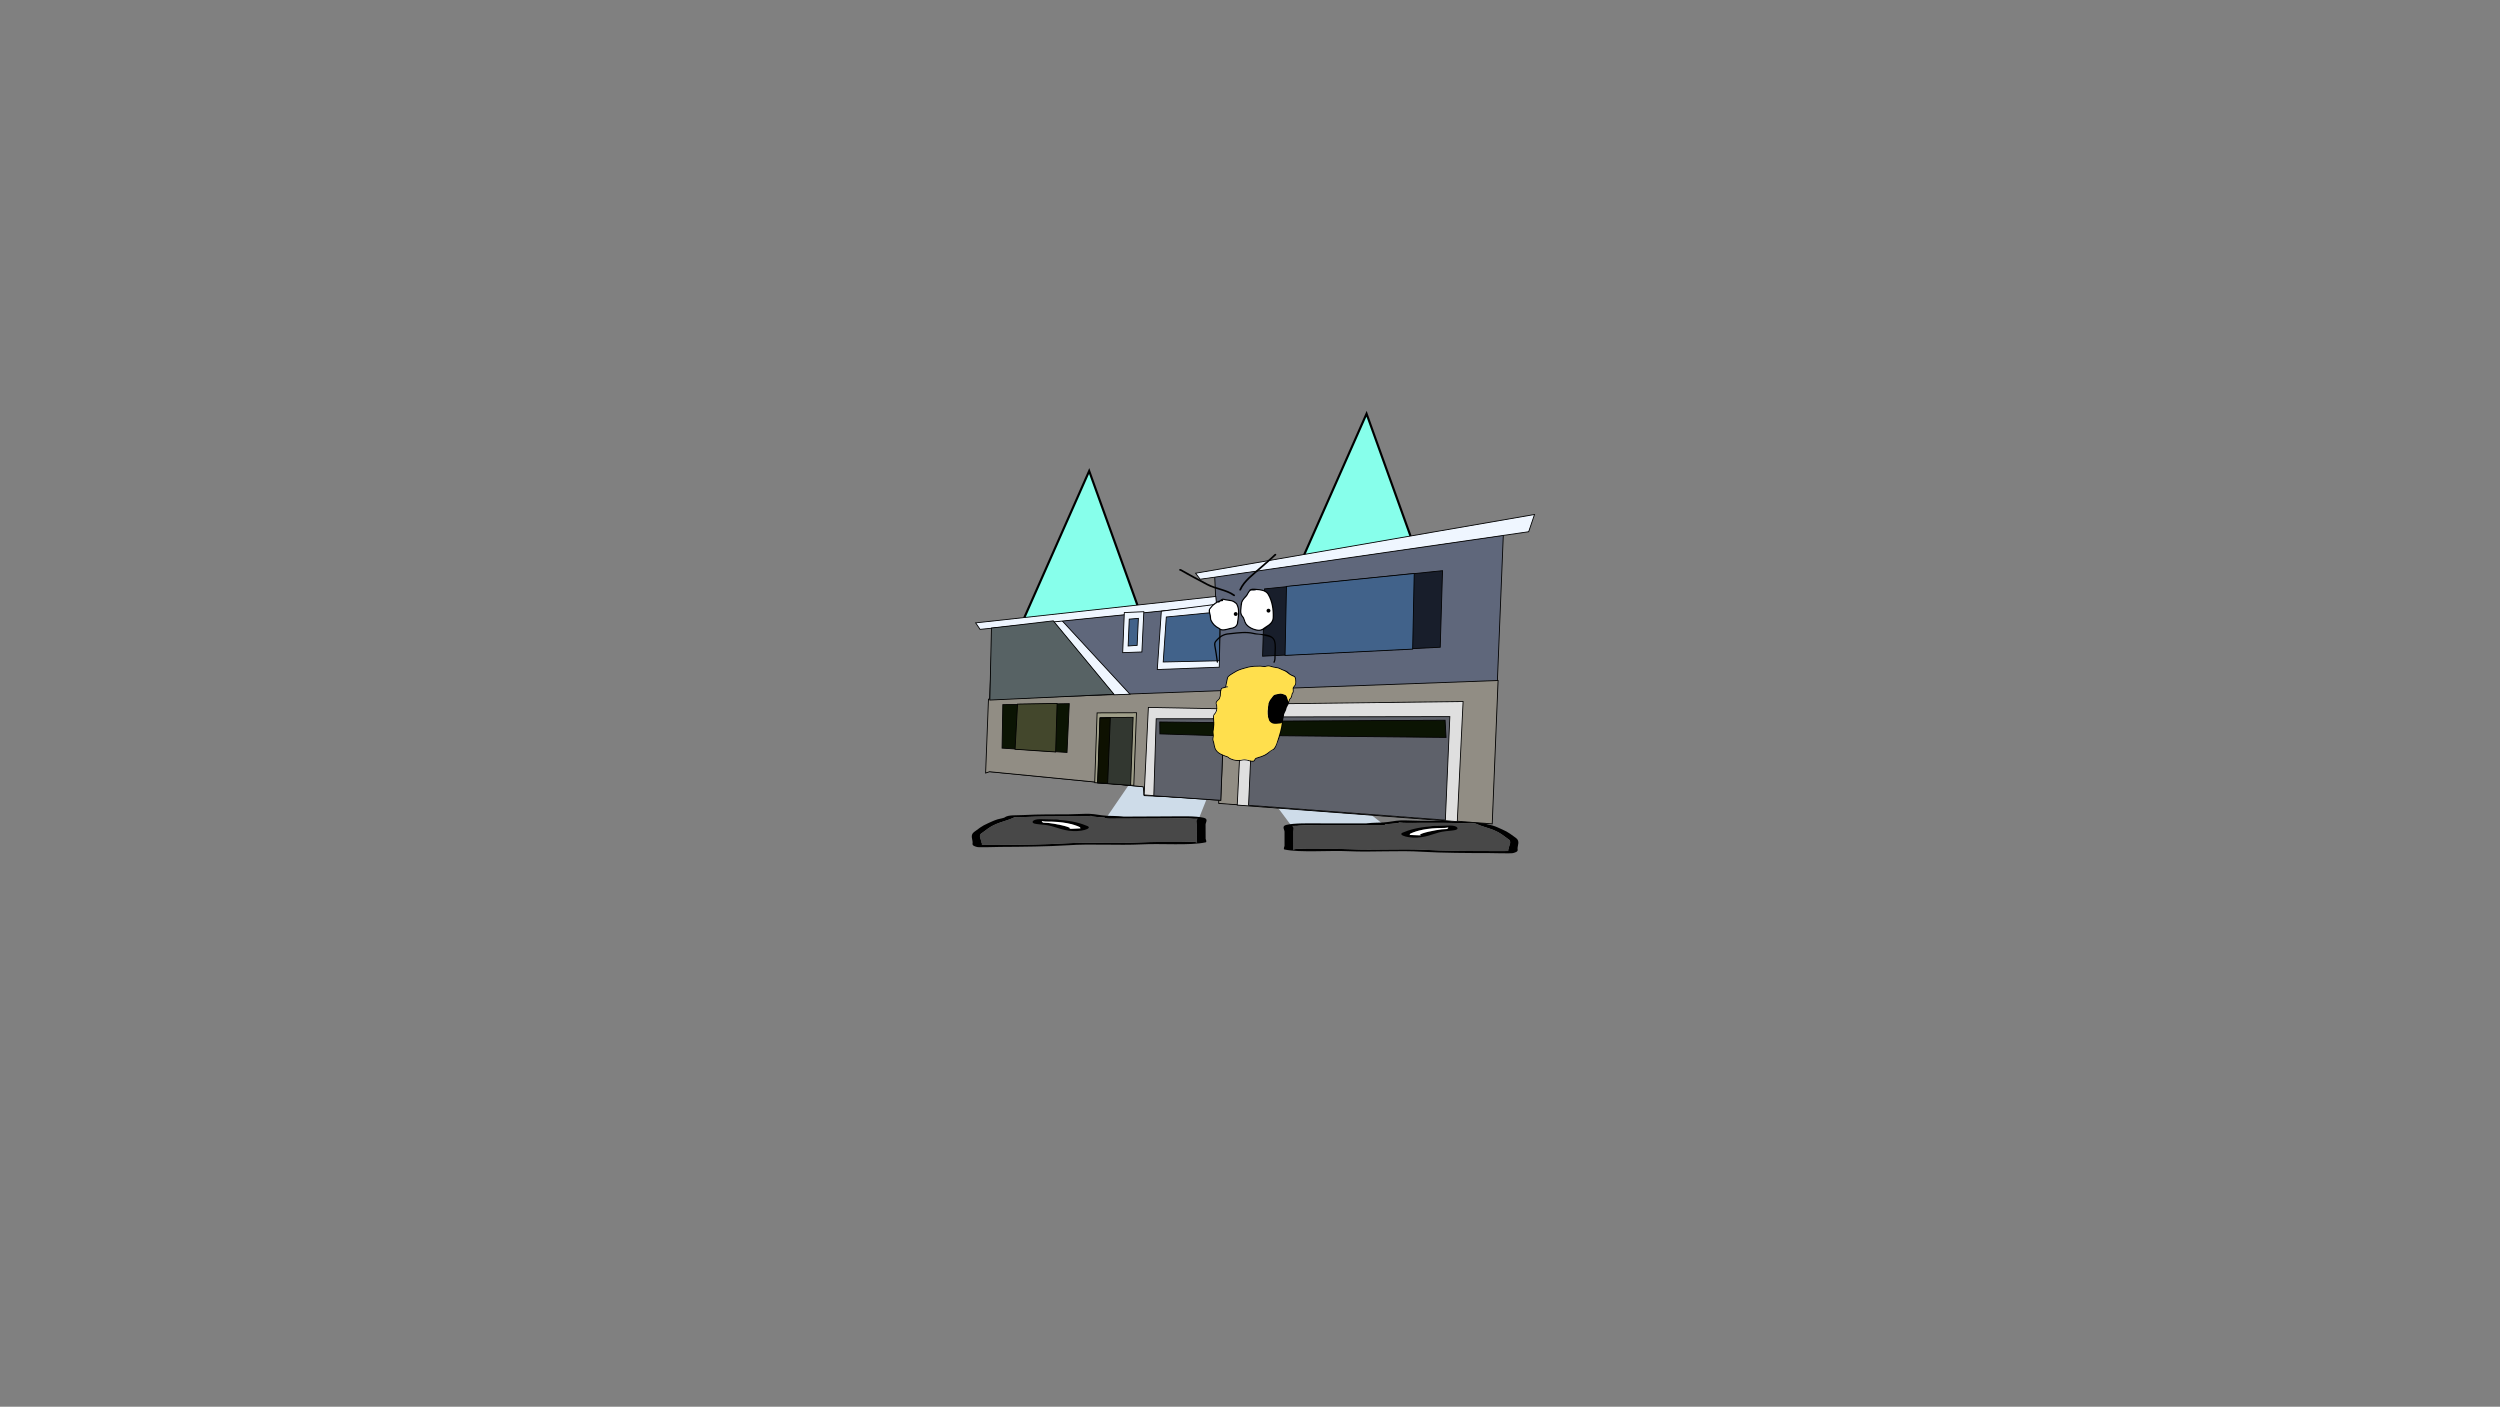 <svg version="1.1" xmlns="http://www.w3.org/2000/svg" xmlns:xlink="http://www.w3.org/1999/xlink" width="2878.25" height="1619.58" viewBox="0,0,2878.25,1619.58"><rect x="0" y="0" width="2878.25" height="1619.58" fill="#808080" stroke="none"/><g transform="translate(1117.373,629.809)"><g data-paper-data="{&quot;isPaintingLayer&quot;:true}" fill-rule="nonzero" stroke-linejoin="miter" stroke-miterlimit="10" stroke-dasharray="" stroke-dashoffset="0" style="mix-blend-mode: normal"><path d="M377.829,23.124l78.108,-176.563l60.574,168.438z" fill="#87ffeb" stroke="#000000" stroke-width="2.5" stroke-linecap="round"/><path d="M58.488,89.011l78.108,-176.563l60.574,168.438z" fill="#87ffeb" stroke="#000000" stroke-width="2.5" stroke-linecap="round"/><path d="M-1117.373,989.77v-1619.58h2878.25v1619.58z" fill="none" stroke="#000000" stroke-width="0" stroke-linecap="butt"/><path d="M155.921,312.292l33.385,-48.723l93.631,-1.256l-19.586,49.034z" data-paper-data="{&quot;index&quot;:null}" fill="#cedce9" stroke="#000000" stroke-width="0" stroke-linecap="round"/><path d="M147.008,310.96c-3.236,-0.354 -10.934,-0.894 -7.565,-1.506c-1.843,0.2 -4.302,0.445 -5.611,0.514c-6.2,0.327 -14.238,0.068 -20.637,0.098c-17.555,0.084 -34.599,0.007 -51.589,0.836c-7.678,0.374 -9.794,-0.659 -12.145,0.812c-4.853,2.473 -13.994,4.702 -19.861,7.196c-7.952,3.38 -11.027,6.622 -15.895,9.996c-5.514,2.786 -0.987,8.064 -0.972,11.136c0.004,0.822 1.561,2.279 0.083,2.891c1.472,0.024 2.894,0.045 3.8,0.04c6.019,-0.029 12.038,-0.057 18.057,-0.086c23.943,-0.114 51.761,-0.366 74.993,-1.806c27.586,-1.549 57.5,0.341 85.309,-1.063c15.229,-0.711 31.834,-0.41 47.343,-0.48c7.868,-0.035 14.602,-0.751 18.06,0.504c0.909,0.33 -0.004,-0.787 -0.006,-1.18c-0.005,-0.983 -0.009,-1.966 -0.014,-2.95c-0.026,-5.506 -0.052,-11.012 -0.079,-16.518c-0.006,-1.302 -1.52,-5.952 1.564,-6.47c-0.579,-0.005 -1.234,-0.015 -1.595,-0.019c-3.192,-0.038 -4.975,0.011 -7.468,-0.384c-4.328,-0.685 -18.916,-0.08 -24.779,-0.052c-22.786,0.109 -45.573,0.217 -68.359,0.326c0,0 -5.159,0.025 -5.165,-1.155c-0,-0.048 0.008,-0.095 0.025,-0.14c-2.467,-0.108 -4.959,-0.262 -7.495,-0.539zM227.99,310.109c13.755,-0.066 31.332,-0.709 40.737,1.638c5.389,1.345 1.862,5.757 1.871,7.598c0.026,5.506 0.052,11.012 0.079,16.518c0.003,0.629 1.795,3.739 0.02,4.13c-17.93,3.942 -51.775,1.096 -73.686,2.329c-27.192,1.374 -58.525,-0.848 -84.83,1.036c-23.945,1.483 -52.8,1.77 -77.496,1.888c-3.542,0.017 -24.783,0.732 -27.086,0.129c-6.603,-1.728 -5.175,-3.203 -5.184,-5.285c-0.018,-3.767 -2.959,-8.242 1.498,-11.884c4.99,-3.459 8.485,-6.92 16.454,-10.308c3.215,-1.366 6.685,-3.19 10.842,-4.43c2.72,-0.811 7.925,-1.485 8.57,-2.526c4.401,-2.754 12.381,-1.896 21.817,-2.4c16.797,-0.898 34.184,-0.753 51.589,-0.836c6.419,-0.031 18.957,-0.766 23.486,-0.577c7.884,0.328 12.461,1.844 20.103,2.264c5.608,0.308 11.514,0.082 18.061,0.799c0.497,0.054 0.994,0.109 1.491,0.163c17.221,-0.082 34.442,-0.164 51.664,-0.246z" data-paper-data="{&quot;index&quot;:null}" fill="#000000" stroke="none" stroke-width="0" stroke-linecap="butt"/><path d="M154.574,311.443c-0.017,0.045 -0.024,0.091 -0.024,0.14c0.006,1.18 5.19,1.157 5.19,1.157c22.786,-0.108 45.694,-0.194 68.481,-0.303c5.864,-0.028 20.464,-0.627 24.792,0.058c2.493,0.395 4.28,0.348 7.472,0.386c0.36,0.004 1.016,0.014 1.595,0.019c-3.084,0.519 -1.554,5.18 -1.548,6.481c0.026,5.506 0.042,11.045 0.068,16.551c0.005,0.983 0.001,1.971 0.005,2.955c0.002,0.393 0.911,1.511 0.002,1.182c-3.458,-1.255 -10.198,-0.537 -18.066,-0.501c-15.509,0.069 -32.161,-0.217 -47.39,0.493c-27.808,1.405 -57.996,-0.473 -85.582,1.076c-23.233,1.439 -51.164,1.672 -75.107,1.786c-6.019,0.029 -12.049,0.054 -18.068,0.082c-0.906,0.004 -2.33,-0.018 -3.802,-0.041c1.478,-0.612 -0.089,-2.073 -0.093,-2.895c-0.015,-3.072 -4.567,-8.37 0.948,-11.156c4.869,-3.375 7.954,-6.638 15.906,-10.019c5.867,-2.494 15.047,-4.741 19.9,-7.214c2.351,-1.471 4.483,-0.442 12.161,-0.817c16.99,-0.829 34.144,-0.769 51.699,-0.853c6.399,-0.03 14.509,0.225 20.709,-0.102c1.309,-0.069 3.788,-0.314 5.631,-0.514c-3.37,0.612 4.359,1.152 7.595,1.507c2.536,0.278 5.058,0.433 7.525,0.541z" data-paper-data="{&quot;index&quot;:null}" fill="#484848" stroke="none" stroke-width="0" stroke-linecap="butt"/><path d="M82.269,316.113c0.002,0.399 1.783,0.874 0.898,1.194c2.268,0.043 4.549,0.148 6.576,0.37c7.816,0.856 23.723,4.035 25.232,6.18c0.123,0.174 -2.086,0.214 -1.711,0.368c1.247,0.511 11.387,-0.435 12.555,-0.294c0.264,0.032 0.394,0.083 0.446,0.146c-0.055,-0.195 -0.106,-0.384 -0.106,-0.503c-0.002,-0.418 0.068,-0.869 -0.751,-1.239c-6.963,-3.262 -18.328,-6.34 -37.979,-6.246c0,0 -2.319,0.011 -3.849,-0.337c-0.51,-0.064 -0.907,-0.14 -1.173,-0.23c-0.067,0.225 -0.138,0.455 -0.137,0.592zM126.164,324.753c0.353,0.24 0.247,-0.161 0.129,-0.579c-0.024,0.182 -0.37,0.416 -0.129,0.579zM134.631,321.235c6.429,2.904 -8.117,7.26 -21.357,5.349c-12.492,-1.803 -16.737,-5.527 -28.136,-6.775c-3.851,-0.422 -8.464,-0.64 -11.342,-1.359c-4.562,-1.139 -2.561,-5.111 6.152,-5.152c6.274,-0.03 9.366,0.421 15.207,0.393l2.58,-0.012c0,0 2.961,-0.014 4.399,0.492c15.288,1.068 25.108,3.92 32.497,7.064z" data-paper-data="{&quot;index&quot;:null}" fill="#000000" stroke="none" stroke-width="0" stroke-linecap="butt"/><path d="M82.214,315.482c0.266,0.09 0.663,0.166 1.173,0.23c1.53,0.348 3.86,0.335 3.86,0.335c19.651,-0.094 31.427,3.052 38.389,6.314c0.819,0.37 0.727,0.829 0.729,1.247c0.001,0.119 0.042,0.31 0.097,0.506c-0.052,-0.063 -0.181,-0.114 -0.445,-0.146c-1.168,-0.141 -11.396,0.821 -12.643,0.31c-0.375,-0.153 1.589,-0.296 1.466,-0.47c-1.509,-2.145 -17.492,-5.307 -25.308,-6.163c-2.027,-0.222 -4.322,-0.323 -6.589,-0.365c0.885,-0.32 -0.875,-0.802 -0.877,-1.201c-0.001,-0.137 0.082,-0.37 0.149,-0.595z" data-paper-data="{&quot;index&quot;:null}" fill="#ffffff" stroke="none" stroke-width="0" stroke-linecap="butt"/><path d="M368.72,319.975l-19.712,-26.436l93.633,0.234l33.511,26.202z" data-paper-data="{&quot;index&quot;:null}" fill="#cedce9" stroke="#000000" stroke-width="0" stroke-linecap="round"/><path d="M485.057,318.601c-2.534,0.29 -5.025,0.456 -7.492,0.575c0.017,0.045 0.025,0.091 0.025,0.139c0,1.18 -5.159,1.18 -5.159,1.18c-22.787,0 -45.573,0 -68.36,0c-5.864,0 -20.454,-0.535 -24.779,0.17c-2.491,0.406 -4.274,0.366 -7.467,0.42c-0.36,0.006 -1.016,0.019 -1.595,0.027c3.087,0.504 1.595,5.161 1.595,6.463c0,5.506 0,11.012 0,16.518c0,0.983 0,1.967 0,2.95c0,0.393 -0.907,1.514 0,1.18c3.452,-1.271 10.19,-0.588 18.057,-0.59c15.509,-0.004 32.113,-0.384 47.345,0.254c27.815,1.272 57.72,-0.76 85.313,0.657c23.239,1.329 51.058,1.448 75.001,1.448c6.019,0 12.038,0 18.057,0c0.906,0 2.328,-0.028 3.8,-0.058c-1.481,-0.605 0.07,-2.069 0.07,-2.891c0,-3.072 4.503,-8.371 -1.025,-11.131c-4.885,-3.351 -7.975,-6.578 -15.943,-9.92c-5.879,-2.466 -15.031,-4.652 -19.895,-7.102c-2.358,-1.46 -4.469,-0.417 -12.149,-0.754c-16.993,-0.748 -34.037,-0.59 -51.592,-0.59c-6.399,0 -14.436,0.297 -20.637,0c-1.309,-0.063 -3.769,-0.296 -5.613,-0.487c3.373,0.596 -4.323,1.172 -7.557,1.542zM404.072,318.136c17.221,0 34.443,0 51.664,0c0.497,-0.057 0.993,-0.114 1.49,-0.17c6.544,-0.748 12.451,-0.55 18.057,-0.885c7.64,-0.456 12.21,-1.994 20.092,-2.36c4.528,-0.21 17.07,0.465 23.489,0.465c17.405,0 34.791,-0.228 51.592,0.59c9.438,0.459 17.415,-0.436 21.828,2.297c0.651,1.038 5.859,1.687 8.582,2.485c4.163,1.22 7.642,3.028 10.863,4.379c7.985,3.349 11.496,6.795 16.503,10.229c4.474,3.621 1.555,8.11 1.555,11.877c0,2.082 1.435,3.55 -5.159,5.31c-2.3,0.614 -23.543,0 -27.086,0c-24.696,0 -53.552,-0.149 -77.504,-1.519c-26.313,-1.759 -57.636,0.612 -84.834,-0.632c-21.917,-1.129 -55.748,1.879 -73.697,-1.978c-1.777,-0.382 0,-3.501 0,-4.13c0,-5.506 0,-11.012 0,-16.518c0,-1.841 -3.548,-6.236 1.835,-7.607c9.394,-2.392 26.974,-1.832 40.729,-1.832z" data-paper-data="{&quot;index&quot;:null}" fill="#000000" stroke="none" stroke-width="0" stroke-linecap="butt"/><path d="M477.493,319.12c2.466,-0.12 4.988,-0.287 7.522,-0.577c3.234,-0.37 10.961,-0.947 7.588,-1.543c1.844,0.191 4.325,0.424 5.634,0.487c6.201,0.297 14.31,0.003 20.709,0.003c17.555,0 34.709,-0.141 51.703,0.606c7.68,0.338 9.807,-0.701 12.165,0.759c4.864,2.45 14.055,4.653 19.934,7.119c7.968,3.342 11.069,6.591 15.953,9.943c5.528,2.76 1.001,8.079 1.001,11.151c0,0.822 -1.56,2.29 -0.079,2.895c-1.472,0.031 -2.896,0.059 -3.802,0.059c-6.019,0 -12.049,0.004 -18.068,0.004c-23.943,0 -51.875,-0.099 -75.114,-1.428c-27.593,-1.417 -57.771,0.604 -85.586,-0.668c-15.232,-0.638 -31.883,-0.272 -47.392,-0.268c-7.868,0.002 -14.611,-0.684 -18.063,0.587c-0.907,0.334 -0.004,-0.788 -0.004,-1.182c0,-0.983 -0.009,-1.971 -0.009,-2.954c0,-5.506 -0.011,-11.045 -0.011,-16.551c0,-1.302 1.508,-5.97 -1.579,-6.474c0.579,-0.008 1.235,-0.021 1.595,-0.027c3.192,-0.053 4.979,-0.015 7.47,-0.421c4.325,-0.706 18.928,-0.176 24.792,-0.176c22.787,0 45.695,-0.023 68.481,-0.023c0,0 5.185,-0.002 5.185,-1.182c0,-0.048 -0.008,-0.095 -0.025,-0.139z" data-paper-data="{&quot;index&quot;:null}" fill="#484848" stroke="none" stroke-width="0" stroke-linecap="butt"/><path d="M549.82,323.445c0,-0.137 -0.071,-0.366 -0.14,-0.591c-0.266,0.091 -0.662,0.169 -1.172,0.235c-1.529,0.356 -3.848,0.356 -3.848,0.356c-19.652,0 -31.002,3.132 -37.949,6.427c-0.817,0.374 -0.745,0.824 -0.745,1.242c0,0.119 -0.05,0.308 -0.104,0.503c0.052,-0.063 0.182,-0.115 0.446,-0.148c1.167,-0.147 11.311,0.751 12.556,0.234c0.374,-0.155 -1.835,-0.184 -1.713,-0.36c1.498,-2.152 17.39,-5.407 25.202,-6.3c2.026,-0.232 4.307,-0.348 6.574,-0.402c-0.886,-0.316 0.892,-0.799 0.892,-1.198zM505.835,331.715c-0.117,0.419 -0.221,0.82 0.131,0.579c0.241,-0.165 -0.107,-0.397 -0.131,-0.579zM497.483,328.817c7.374,-3.179 17.18,-6.078 32.463,-7.218c1.436,-0.513 4.397,-0.513 4.397,-0.513h2.58c5.841,0 8.931,-0.465 15.205,-0.465c8.713,0 10.733,3.962 6.177,5.123c-2.875,0.732 -7.487,0.972 -11.336,1.413c-11.393,1.303 -15.62,5.046 -28.103,6.909c-13.231,1.974 -27.797,-2.313 -21.382,-5.247z" data-paper-data="{&quot;index&quot;:null}" fill="#000000" stroke="none" stroke-width="0" stroke-linecap="butt"/><path d="M549.872,322.815c0.068,0.225 0.152,0.457 0.152,0.594c0,0.399 -1.757,0.889 -0.871,1.205c-2.267,0.053 -4.561,0.165 -6.588,0.397c-7.812,0.893 -23.78,4.132 -25.279,6.284c-0.122,0.175 1.842,0.308 1.468,0.463c-1.245,0.516 -11.477,-0.397 -12.644,-0.25c-0.264,0.033 -0.393,0.085 -0.445,0.148c0.054,-0.195 0.095,-0.387 0.095,-0.506c0,-0.418 -0.095,-0.877 0.723,-1.25c6.947,-3.295 18.707,-6.496 38.359,-6.496c0,0 2.33,0.003 3.858,-0.353c0.51,-0.066 0.906,-0.144 1.172,-0.235z" data-paper-data="{&quot;index&quot;:null}" fill="#ffffff" stroke="none" stroke-width="0" stroke-linecap="butt"/><path d="M18.541,259.423l6.823,-166.653l257.229,-25.728l-1.455,-33.063l332.239,-47.617l-13.458,331.845l-7.892,-0.578l-305.857,-22.991l0.157,-3.824l-86.663,-5.335l0.131,-9.442l-179.422,-17.687z" data-paper-data="{&quot;index&quot;:null}" fill="#5f677b" stroke="#000000" stroke-width="1" stroke-linecap="round"/><path d="M20.654,175.134l586.728,-21.492l-6.759,165.102l-314.854,-23.612l0.012,-4.869l-85.707,-4.071l-1.269,-10.166l-176.889,-17.355l-4.556,1.499z" data-paper-data="{&quot;index&quot;:null}" fill="#918d84" stroke="#000000" stroke-width="1" stroke-linecap="round"/><path d="M37.169,181.45l76.501,-1.14l-2.594,56.167l-74.778,-4.976z" data-paper-data="{&quot;index&quot;:null}" fill="#0b1403" stroke="#000000" stroke-width="1" stroke-linecap="round"/><path d="M99.687,180.032l-1.7,55.909l-46.718,-3.091l2.867,-52.031z" data-paper-data="{&quot;index&quot;:null}" fill="#43472c" stroke="#000000" stroke-width="1" stroke-linecap="round"/><path d="M199.89,285.41l4.863,-100.783l87.545,1.669l-4.311,105.298z" data-paper-data="{&quot;index&quot;:null}" fill="#dfdfdf" stroke="#000000" stroke-width="1" stroke-linecap="round"/><path d="M211.009,286.381l2.747,-88.679l78.077,-0.044l-3.699,93.944z" data-paper-data="{&quot;index&quot;:null}" fill="#5e616a" stroke="#000000" stroke-width="1" stroke-linecap="round"/><path d="M217.876,201.406l73.623,0.804l-0.326,15.16l-73.121,-2.257z" data-paper-data="{&quot;index&quot;:null}" fill="#0b1403" stroke="#000000" stroke-width="1" stroke-linecap="round"/><path d="M307.061,297.053l5.783,-116.065l254.24,-3.144l-6.693,138.309z" data-paper-data="{&quot;index&quot;:null}" fill="#dfdfdf" stroke="#000000" stroke-width="1" stroke-linecap="round"/><path d="M320.087,297.328l4.605,-101.677l227.134,-0.424l-5.174,119.184z" data-paper-data="{&quot;index&quot;:null}" fill="#5e616a" stroke="#000000" stroke-width="1" stroke-linecap="round"/><path d="M328.765,200.495l217.587,-1.109l1.105,19.785l-220.469,-2.25z" data-paper-data="{&quot;index&quot;:null}" fill="#0b1403" stroke="#000000" stroke-width="1" stroke-linecap="round"/><path d="M164.932,170.146l-69.752,-84.079l9.871,-1.624l78.505,84.987z" data-paper-data="{&quot;index&quot;:null}" fill="#eff6ff" stroke="#000000" stroke-width="1" stroke-linecap="round"/><path d="M283.335,67.146l-272.356,27.645l-5.103,-7.478l276.485,-30.434z" data-paper-data="{&quot;index&quot;:null}" fill="#eff6ff" stroke="#000000" stroke-width="1" stroke-linecap="round"/><path d="M259.113,30.149l390.207,-67.615l-6.729,19.84l-378.227,54.709z" data-paper-data="{&quot;index&quot;:null}" fill="#eff6ff" stroke="#000000" stroke-width="1" stroke-linecap="round"/><path d="M338.505,48.191l204.898,-20.967l-2.64,88.121l-204.503,10.338z" data-paper-data="{&quot;index&quot;:null}" fill="#181e2b" stroke="#000000" stroke-width="1" stroke-linecap="round"/><path d="M510.811,30.405l-1.792,87.107l-146.915,7.252l1.64,-79.452z" data-paper-data="{&quot;index&quot;:null}" fill="#41628a" stroke="#000000" stroke-width="1" stroke-linecap="round"/><path d="M187.968,274.379l-45.013,-3.102l2.762,-80.344l45.323,-0.19z" data-paper-data="{&quot;index&quot;:null}" fill="#a09f89" stroke="#000000" stroke-width="1" stroke-linecap="round"/><path d="M184.286,274.349l-37.747,-2.724l2.637,-75.205l38.021,-0.358z" data-paper-data="{&quot;index&quot;:null}" fill="#323730" stroke="#000000" stroke-width="1" stroke-linecap="round"/><path d="M149.003,197.04l11.954,-0.542l-3.096,75.628l-11.606,-0.77z" data-paper-data="{&quot;index&quot;:null}" fill="#0e1101" stroke="#000000" stroke-width="1" stroke-linecap="round"/><path d="M219.668,73.874l68.404,-8.617l-1.726,73.084l-71.337,2.66z" data-paper-data="{&quot;index&quot;:null}" fill="#eff6ff" stroke="#000000" stroke-width="1" stroke-linecap="round"/><path d="M197.279,120.804l-22.107,0.78l1.889,-46.138l22.461,-1.006z" data-paper-data="{&quot;index&quot;:null}" fill="#eff6ff" stroke="#000000" stroke-width="1" stroke-linecap="round"/><path d="M225.403,80.537l61.861,-6.016l-0.858,56.418l-64.575,1.389z" data-paper-data="{&quot;index&quot;:null}" fill="#41628a" stroke="#000000" stroke-width="1" stroke-linecap="round"/><path d="M191.806,113.195l-10.352,0.705l1.266,-30.917l10.519,-0.86z" data-paper-data="{&quot;index&quot;:null}" fill="#41628a" stroke="#000000" stroke-width="1" stroke-linecap="round"/><path d="M22.226,176.179l1.873,-82.922l71.167,-8.285l69.861,84.506z" data-paper-data="{&quot;index&quot;:null}" fill="#576264" stroke="#000000" stroke-width="1" stroke-linecap="round"/><path d="M287.135,61.373c0.766,-0.765 1.558,-1.527 2.709,-1.886c1.137,-0.355 2.936,0.367 4.036,0.576c2.825,0.536 6.257,0.621 8.909,1.819c1.456,0.657 2.639,1.926 3.959,2.856c4.435,7.079 2.044,15.789 1.273,23.5c-1.549,4.196 -4.052,5.403 -8.276,6.131c-3.791,0.653 -7.07,2.352 -11.089,1.527c-1.218,-0.25 -2.059,-1.172 -3.126,-1.761c-4.046,-2.124 -7.336,-5.004 -9.3,-9.461c-0.771,-1.75 -0.593,-4.214 -0.986,-6.109c-0.418,-2.018 -1.203,-3.68 -0.999,-5.735c0.187,-1.563 0.941,-2.234 1.847,-3.446c2.613,-3.494 6.634,-6.72 11.041,-8.01zM285.115,63.738c-3.128,1.5 -5.908,3.977 -7.821,6.544c-0.73,0.98 -1.462,1.433 -1.556,2.698c-0.191,1.841 0.592,3.432 0.975,5.279c0.363,1.75 0.159,4.24 0.896,5.823c1.933,4.154 4.819,6.75 8.632,8.731c0.868,0.483 1.739,1.439 2.712,1.611c3.876,0.688 6.882,-0.883 10.541,-1.535c3.527,-0.629 5.799,-1.346 7.063,-4.984c0.743,-7.248 2.96,-15.394 -0.902,-22.14c-1.211,-0.812 -2.225,-1.931 -3.528,-2.537c-2.482,-1.155 -5.863,-1.187 -8.526,-1.691c-0.703,-0.133 -2.383,-0.789 -3.224,-0.64c0.204,0.054 0.62,0.234 0.563,0.8c-0.076,0.746 -0.822,0.671 -0.822,0.671l-0.158,-0.031c-0.734,0.069 -1.465,0.205 -2.185,0.401c-0.473,0.482 -0.944,0.972 -1.523,1.38c0,0 -0.622,0.42 -1.041,-0.202c-0.042,-0.061 -0.073,-0.121 -0.096,-0.178z" fill="#000000" stroke="none" stroke-width="0.5" stroke-linecap="butt"/><path d="M285.19,63.871c0.42,0.622 1.044,0.201 1.044,0.201c0.579,-0.408 1.056,-0.9 1.529,-1.382c0.72,-0.196 1.457,-0.334 2.192,-0.403l0.159,0.031c0,0 0.749,0.075 0.824,-0.671c0.057,-0.567 -0.361,-0.746 -0.564,-0.8c0.841,-0.149 2.531,0.508 3.234,0.64c2.663,0.503 6.067,0.545 8.549,1.7c1.303,0.607 2.326,1.733 3.537,2.545c3.862,6.746 1.648,14.952 0.906,22.2c-1.264,3.638 -3.554,4.372 -7.081,5c-3.659,0.652 -6.696,2.228 -10.572,1.541c-0.974,-0.173 -1.853,-1.131 -2.721,-1.614c-3.813,-1.981 -6.728,-4.604 -8.661,-8.758c-0.737,-1.583 -0.537,-4.092 -0.9,-5.842c-0.383,-1.847 -1.164,-3.454 -0.973,-5.295c0.094,-1.264 0.829,-1.727 1.559,-2.707c1.914,-2.567 4.717,-5.066 7.845,-6.566c0.023,0.057 0.054,0.117 0.096,0.178z" data-paper-data="{&quot;noHover&quot;:false,&quot;origItem&quot;:[&quot;Path&quot;,{&quot;applyMatrix&quot;:true,&quot;segments&quot;:[[[275.33114,87.02867],[0.0284,0.05473],[-2.96054,1.80709]],[[268.20914,94.32724],[1.64515,-2.74691],[-0.62784,1.04831]],[[266.93327,97.16818],[-0.03391,-1.26752],[-0.00466,1.85057]],[[268.43548,102.32192],[-0.56737,-1.79912],[0.53759,1.70471]],[[269.91341,108.02515],[-0.89263,-1.50105],[2.34191,3.93817]],[[279.38144,115.84201],[-3.99287,-1.58686],[0.91229,0.39287]],[[282.24242,117.17191],[-0.98601,-0.0737],[3.92568,0.29344]],[[292.57504,114.58218],[-3.57423,1.0175],[3.44575,-0.98092]],[[299.10013,108.91177],[-0.89129,3.74695],[0.00851,-7.28609]],[[295.9714,86.97529],[4.52239,6.32223],[-1.2864,-0.68627]],[[292.20529,84.80629],[1.35789,0.47216],[-2.58527,-0.89894]],[[283.55234,83.98321],[2.70046,0.23242],[-0.71283,-0.06135]],[[280.27981,83.67118],[0.82175,-0.233],[0.20816,0.033]],[[280.92036,84.41072],[0,-0.56947],[0,0.75]],[280.17036,85.16072],[[280.01004,85.14616],[0,0],[-0.72381,0.14222]],[[277.87677,85.76563],[0.69686,-0.26745],[-0.42178,0.52759]],[[276.50048,87.29245],[0.53508,-0.46468],[0,0]],[[275.44418,87.19643],[0.48014,0.57617],[-0.04748,-0.05698]]],&quot;closed&quot;:true}]}" fill="#ffffff" stroke="none" stroke-width="0.5" stroke-linecap="butt"/><path d="M320.936,49.826c-0.106,-0.426 0.275,-0.736 0.275,-0.736c1.83,-1.444 4.48,-1.257 6.711,-1.077c5.447,0.44 11.87,0.776 15.266,5.686c4.991,8.281 6.443,18.011 6.073,27.623c-0.18,4.646 -3.454,8.341 -7.3,10.413c-0.757,0.408 -1.185,1.253 -1.853,1.795c-2.531,2.055 -6.044,3.261 -9.259,2.935c-5.093,-0.52 -11.388,-3.374 -14.375,-7.66c-1.799,-2.581 -1.684,-6.207 -3.967,-8.454c-2.498,-3.066 -2.264,-5.982 -1.883,-9.759c0.223,-2.21 0.287,-4.941 0.877,-7.071c0.711,-2.567 4.041,-6.357 5.888,-8.205c0.85,-1.35 2.113,-4.053 3.546,-5.489zM328.747,49.582c-0.172,0.358 -0.612,0.4 -0.612,0.4l-0.69,0.061c-1.437,0.507 -3.532,-0.223 -4.799,0.353c-1.493,0.679 -3.219,4.497 -4.085,5.856c-1.682,1.692 -4.971,5.253 -5.603,7.625c-0.554,2.08 -0.625,4.709 -0.842,6.865c-0.334,3.315 -0.684,5.928 1.508,8.609c2.305,2.422 2.24,5.944 4.086,8.606c2.721,3.923 8.648,6.549 13.289,7.015c4.748,0.481 6.552,-2.471 10.22,-4.542c3.369,-1.902 6.382,-4.975 6.542,-9.166c0.358,-9.309 -0.999,-18.735 -5.839,-26.758c-2.748,-4.208 -8.507,-4.57 -13.177,-4.924z" fill="#000000" stroke="none" stroke-width="0.5" stroke-linecap="butt"/><path d="M341.95,54.464c4.84,8.023 6.214,17.514 5.856,26.823c-0.16,4.191 -3.192,7.284 -6.56,9.186c-3.668,2.07 -5.496,5.03 -10.244,4.549c-4.641,-0.466 -10.601,-3.103 -13.322,-7.026c-1.846,-2.662 -1.796,-6.203 -4.101,-8.626c-2.192,-2.681 -1.846,-5.317 -1.512,-8.632c0.217,-2.156 0.293,-4.803 0.847,-6.882c0.632,-2.372 3.937,-5.952 5.618,-7.644c0.866,-1.359 2.604,-5.184 4.098,-5.863c1.267,-0.576 3.372,0.151 4.809,-0.355l0.692,-0.061c0,0 0.441,-0.043 0.613,-0.4c4.669,0.353 10.459,0.724 13.207,4.932z" data-paper-data="{&quot;noHover&quot;:false,&quot;origItem&quot;:[&quot;Path&quot;,{&quot;applyMatrix&quot;:true,&quot;segments&quot;:[[[317.31364,68.54745],[4.68097,-0.11889],[-0.1348,0.37307]],[316.74536,69.00721],[[316.06477,69.13771],[0,0],[-1.37869,0.64915]],[[311.32607,69.97252],[1.2024,-0.70033],[-1.41742,0.82557]],[[307.85244,76.21002],[0.72457,-1.43956],[-1.50261,1.85247]],[[303.04652,84.36105],[0.38953,-2.42357],[-0.34154,2.12502]],[[302.90061,91.27565],[-0.00131,-2.16665],[0.00202,3.3322]],[[305.2688,99.68845],[-2.45097,-2.44648],[2.53774,2.17758]],[[310.20152,107.839],[-2.10518,-2.4626],[3.10206,3.62874]],[[324.12978,113.47935],[-4.66384,0.00405],[4.77266,0]],[[333.84007,107.93076],[-3.44048,2.42945],[3.16014,-2.23149]],[[339.42492,98.15223],[0.263,4.18601],[-0.582,-9.2981]],[[330.91931,72.11849],[5.62339,7.49477],[-3.15833,-3.90947]]],&quot;closed&quot;:true}]}" fill="#ffffff" stroke="none" stroke-width="0.5" stroke-linecap="butt"/><path d="M303.06,76.886c0.125,-1.236 1.229,-2.137 2.465,-2.012c1.236,0.125 2.137,1.229 2.012,2.465c-0.125,1.236 -1.229,2.137 -2.465,2.012c-1.236,-0.125 -2.137,-1.229 -2.012,-2.465z" fill="#000000" stroke="none" stroke-width="0.5" stroke-linecap="butt"/><path d="M340.801,73.034c0.125,-1.236 1.229,-2.137 2.465,-2.012c1.236,0.125 2.137,1.229 2.012,2.465c-0.125,1.236 -1.229,2.137 -2.465,2.012c-1.236,-0.125 -2.137,-1.229 -2.012,-2.465z" fill="#000000" stroke="none" stroke-width="0.5" stroke-linecap="butt"/><path d="M240.283,26.005c0.263,-0.965 1.228,-0.702 1.228,-0.702l1.143,0.347c9.87,5.751 20.196,11.08 30.273,16.497c9.852,5.308 21.939,6.078 31.127,12.629c0,0 0.814,0.581 0.233,1.395c-0.581,0.814 -1.395,0.233 -1.395,0.233c-9.068,-6.486 -21.152,-7.258 -30.912,-12.495c-10.097,-5.43 -20.443,-10.768 -30.333,-16.531l-0.662,-0.145c0,0 -0.965,-0.263 -0.702,-1.228z" fill="#000000" stroke="none" stroke-width="0.5" stroke-linecap="butt"/><path d="M352,8.905c-0.059,0.583 -0.425,0.79 -0.719,0.861c-5.27,5.109 -11.127,9.834 -16.58,14.777c-8.411,7.622 -18.614,14.559 -23.334,25.058c0,0 -0.41,0.912 -1.322,0.502c-0.912,-0.41 -0.502,-1.322 -0.502,-1.322c4.855,-10.789 15.175,-17.889 23.815,-25.719c5.522,-5.004 11.504,-9.777 16.794,-14.987l0.954,-0.265c0,0 0.995,0.101 0.894,1.096z" fill="#000000" stroke="none" stroke-width="0.5" stroke-linecap="butt"/><path d="M284.192,133.175c-0.75,0 -0.75,-0.75 -0.75,-0.75l0.006,-0.027c-0.789,-6.385 -1.857,-12.572 -2.937,-18.914c-0.518,-4.051 0.94,-5.255 3.645,-8.033c4.623,-4.748 9.226,-6.196 15.632,-6.532c8.509,-0.948 17.623,-2.16 26.026,-0.218c7.812,2.347 21.243,-0.317 24.846,9.035c1.557,5.292 0.787,10.943 0.642,16.398c-0.078,2.905 0.237,6.165 -1.178,8.775c0,0 -0.364,0.656 -1.02,0.291c-0.656,-0.364 -0.291,-1.02 -0.291,-1.02c1.314,-2.296 0.921,-5.502 0.99,-8.086c0.14,-5.259 0.932,-10.777 -0.563,-15.878c-1.627,-4.238 -4.435,-4.575 -8.494,-5.532c-2.206,-0.52 -4.482,-1.17 -6.708,-1.558c-2.992,-0.521 -5.62,-0.077 -8.608,-0.976c-8.232,-1.897 -17.184,-0.66 -25.519,0.263c-6.053,0.32 -10.304,1.588 -14.679,6.083c-2.406,2.472 -3.693,3.242 -3.236,6.765c1.076,6.35 2.134,12.56 2.942,18.949l0.006,0.213c0,0 0,0.75 -0.75,0.75z" fill="#000000" stroke="none" stroke-width="0.5" stroke-linecap="butt"/><g stroke="none" stroke-width="0.5" stroke-linecap="butt"><path d="M357.675,202.83c-0.743,0.342 -1.583,0.288 -2.362,0.382c-4.593,0.558 -8.606,0.976 -11.571,-3.474c-1.991,-4.953 -2.34,-9.701 -1.361,-14.844c0.317,-1.662 0.184,-3.321 0.672,-4.948c0.74,-2.45 1.839,-4.322 3.461,-6.141c0.937,-1.051 1.639,-2.666 2.968,-3.429c1.971,-1.133 4.882,-1.031 7.047,-1.738c1.756,-0.006 4.878,1.01 6.406,1.918c0.856,0.509 1.167,1.633 1.521,2.489c0.563,1.361 1.141,3.251 1.355,5.077c0.26,-1.021 0.532,-2.079 0.977,-2.972c0.555,-1.114 1.338,-1.112 1.73,-2.197c0.881,-1.453 0.699,-3.062 1.31,-4.562c0.016,-0.038 0.929,-1.202 0.992,-1.519c0.32,-1.595 -0.377,-3.327 0.182,-4.905c0.558,-1.574 2.293,-2.74 2.673,-4.336c0.199,-0.836 0.144,-1.925 0.143,-2.774c0,-1.547 -0.068,-3.457 -0.879,-4.847c-0.284,-0.486 -1.074,-0.662 -1.492,-0.864c-1.412,-0.682 -3.209,-1.343 -4.442,-2.302c-2.65,-2.061 -4.396,-3.683 -7.626,-4.747c-1.849,-0.61 -3.636,-1.843 -5.445,-2.371c-1.754,-0.512 -3.781,-0.498 -5.576,-0.984c-2.424,-0.656 -4.893,-1.813 -7.447,-1.037c-2.087,1.004 -4.974,0.052 -7.238,0.039c-4.815,-0.027 -9.636,0.083 -14.307,1.25c-4.052,1.221 -8.438,2.143 -12.237,4.051c-2.623,1.317 -5.014,3.064 -7.567,4.512c-0.832,0.772 -2.72,1.867 -3.037,3.026c-0.888,3.242 -1.286,6.686 -2.082,10c0.516,-0.096 1.035,-0.155 1.56,-0.156c0,0 0.546,0 0.546,0.546c0,0.546 -0.546,0.546 -0.546,0.546c-0.63,-0.001 -1.228,0.099 -1.813,0.249c-0.025,0.093 -0.162,0.506 -0.639,0.41c-0.129,-0.026 -0.221,-0.077 -0.286,-0.139c-0.609,0.197 -1.217,0.416 -1.847,0.596c-0.161,0.046 -1.852,0.347 -2.005,0.666c-1.195,2.49 -1.216,5.644 -1.251,8.346c-0.65,1.326 -0.696,2.841 -1.704,4.007c-0.995,1.151 -2.476,1.873 -3.008,3.436c-0.429,1.26 0.398,2.212 0.534,3.398c0.35,3.046 0.274,5.867 -1.259,8.595c-0.831,1.034 -1.609,1.664 -2.125,2.918c-0.584,1.419 -0.266,3.133 -0.13,4.579c0.372,3.95 0.232,7.931 -0.335,11.834c-0.956,2.505 0.058,4.634 0.004,7.164c-0.031,1.452 -0.868,3.421 -0.355,4.868c0.714,2.015 1.18,4.184 1.54,6.359c1.151,7.363 7.202,9.41 13.329,11.726c2.389,0.368 2.6,1.649 4.639,2.592c3.906,1.807 8.709,2.766 12.856,1.581c1.803,-0.451 4.411,-0.466 6.242,-0.063c2.36,0.519 4.926,1.773 7.426,1.205c0.707,-0.161 1.001,-1.568 1.334,-2.011c0.952,-1.271 2.182,-1.529 3.622,-1.94c2.57,-0.733 5.468,-1.66 7.842,-2.899c3.684,-1.923 6.245,-4.934 9.984,-6.636c2.445,-2.484 3.59,-6.256 4.598,-9.547c0.983,-3.21 2.116,-6.336 3.012,-9.623c0.991,-3.632 1.791,-7.356 2.255,-11.092c-0.178,0.282 -0.388,0.549 -0.79,0.734zM293.257,160.862l0.035,-0.177c0.858,-3.429 1.207,-7.071 2.187,-10.42c0.429,-1.466 2.373,-2.616 3.437,-3.591c2.596,-1.494 5.049,-3.266 7.727,-4.609c3.865,-1.939 8.311,-2.885 12.433,-4.126c4.77,-1.193 9.688,-1.317 14.604,-1.289c2.018,0.011 5.005,0.993 6.827,0.039c2.836,-0.865 5.436,0.264 8.138,0.998c1.81,0.492 3.86,0.469 5.629,1c1.826,0.548 3.585,1.758 5.448,2.372c1.584,0.523 3.341,1.105 4.718,2.009c1.758,1.153 2.889,2.829 4.806,3.756c1.335,0.646 3.794,1.311 4.614,2.596c0.959,1.503 1.052,3.736 1.052,5.438c-0.001,1.793 -0.085,3.235 -1.109,4.762c-0.652,0.973 -1.794,1.916 -1.911,3.176c-0.129,1.39 0.297,2.971 -0.01,4.335c-0.144,0.642 -0.793,1.067 -1.043,1.675c-0.62,1.511 -0.459,3.147 -1.343,4.634c-0.464,1.08 -1.256,1.17 -1.724,2.186c-0.585,1.269 -0.863,2.773 -1.26,4.106c-0.556,1.863 -1.776,3.473 -2.525,5.227c-0.407,0.951 -0.424,2.057 -0.841,3.023c-0.672,1.558 -1.542,2.962 -2.14,4.565c0.015,2.242 -0.992,4.539 -1.165,6.803c-0.364,4.746 -1.32,9.513 -2.577,14.126c-0.848,3.108 -1.478,6.067 -2.825,8.997c-1.717,3.734 -2.159,7.769 -5.21,10.779c-1.061,0.521 -2.611,0.764 -3.462,1.631c-1.935,1.969 -4.165,3.785 -6.647,5.081c-2.438,1.273 -5.408,2.225 -8.047,2.981c-1.195,0.341 -2.259,0.479 -3.046,1.543c-0.607,0.82 -0.747,2.044 -1.894,2.404c-2.556,0.802 -5.55,-0.64 -7.98,-1.184c-1.644,-0.368 -4.105,-0.371 -5.72,0.051c-4.388,1.254 -9.467,0.268 -13.6,-1.644c-2.114,-0.978 -2.161,-2.161 -4.458,-2.527c-6.613,-2.462 -12.797,-4.785 -14.129,-12.606c-0.349,-2.15 -0.883,-4.244 -1.514,-6.244c-0.514,-1.629 0.28,-3.566 0.315,-5.178c0.058,-2.621 -0.933,-4.806 0.03,-7.416c0.529,-3.764 0.678,-7.62 0.309,-11.428c-0.16,-1.658 -0.441,-3.511 0.205,-5.133c0.527,-1.325 1.376,-2.038 2.228,-3.11c1.397,-2.489 1.367,-5.047 1.085,-7.814c-0.148,-1.453 -0.984,-2.407 -0.471,-3.97c0.551,-1.677 2.128,-2.532 3.201,-3.752c0.88,-1 0.88,-2.396 1.464,-3.54c-0.044,-2.652 -0.014,-6.414 1.428,-8.733c0.28,-0.451 1.091,-0.642 1.533,-0.775c1.054,-0.319 2.118,-0.723 3.198,-1.025z" fill="#000000"/><path d="M358.499,202.107c-0.465,3.736 -1.269,7.47 -2.261,11.102c-0.896,3.288 -2.035,6.42 -3.018,9.63c-1.008,3.291 -2.159,7.067 -4.605,9.551c-3.739,1.702 -6.309,4.716 -9.993,6.639c-2.373,1.239 -5.278,2.167 -7.848,2.9c-1.441,0.412 -2.673,0.67 -3.625,1.94c-0.332,0.444 -0.628,1.851 -1.335,2.011c-2.5,0.568 -5.072,-0.687 -7.431,-1.205c-1.831,-0.403 -4.443,-0.389 -6.246,0.062c-4.147,1.185 -8.957,0.223 -12.863,-1.584c-2.039,-0.943 -2.253,-2.226 -4.642,-2.594c-6.127,-2.316 -12.186,-4.37 -13.337,-11.733c-0.36,-2.174 -0.828,-4.347 -1.542,-6.362c-0.513,-1.447 0.323,-3.419 0.353,-4.871c0.054,-2.529 -0.962,-4.663 -0.006,-7.168c0.566,-3.903 0.705,-7.892 0.333,-11.842c-0.136,-1.446 -0.455,-3.164 0.13,-4.583c0.516,-1.253 1.294,-1.886 2.125,-2.92c1.533,-2.728 1.61,-5.556 1.26,-8.602c-0.136,-1.185 -0.963,-2.14 -0.533,-3.4c0.533,-1.564 2.015,-2.289 3.009,-3.439c1.008,-1.166 1.055,-2.684 1.705,-4.01c0.035,-2.701 0.059,-5.86 1.254,-8.351c0.153,-0.318 1.845,-0.621 2.006,-0.667c0.63,-0.18 1.239,-0.401 1.848,-0.597c0.065,0.062 0.157,0.113 0.286,0.139c0.476,0.095 0.614,-0.318 0.639,-0.411c0.585,-0.149 1.183,-0.251 1.814,-0.25c0,0 0.547,-0 0.547,-0.547c0,-0.546 -0.495,-0.494 -0.495,-0.494c-0.524,0.001 -1.095,0.008 -1.611,0.104c0.797,-3.314 1.2,-6.762 2.087,-10.004c0.317,-1.159 2.208,-2.256 3.039,-3.028c2.553,-1.448 4.949,-3.198 7.572,-4.515c3.799,-1.908 8.194,-2.833 12.246,-4.053c4.671,-1.167 9.502,-1.277 14.317,-1.25c2.264,0.013 5.156,0.966 7.243,-0.038c2.554,-0.776 5.028,0.383 7.452,1.039c1.795,0.486 3.825,0.473 5.579,0.985c1.808,0.528 3.598,1.763 5.448,2.373c3.23,1.065 4.98,2.689 7.63,4.751c1.234,0.96 3.032,1.623 4.444,2.304c0.419,0.202 1.209,0.378 1.493,0.865c0.811,1.39 0.88,3.302 0.88,4.849c0,0.849 0.056,1.939 -0.142,2.775c-0.38,1.596 -2.115,2.763 -2.673,4.337c-0.559,1.579 0.139,3.313 -0.18,4.908c-0.064,0.317 -0.976,1.481 -0.992,1.52c-0.611,1.5 -0.428,3.111 -1.309,4.565c-0.392,1.085 -1.174,1.084 -1.729,2.198c-0.445,0.893 -0.785,1.977 -1.045,2.998c-0.214,-1.827 -0.79,-3.713 -1.353,-5.073c-0.354,-0.856 -0.664,-1.978 -1.52,-2.486c-1.528,-0.908 -4.647,-1.921 -6.403,-1.914c-2.165,0.707 -5.074,0.608 -7.045,1.741c-1.328,0.764 -1.977,2.329 -2.914,3.38c-1.622,1.819 -2.719,3.694 -3.458,6.144c-0.488,1.627 -0.352,3.293 -0.668,4.955c-0.98,5.143 -0.631,9.922 1.36,14.874c2.965,4.451 6.911,4.004 11.504,3.445c0.779,-0.095 1.618,-0.039 2.361,-0.381c0.402,-0.185 0.681,-0.428 0.859,-0.711z" data-paper-data="{&quot;noHover&quot;:false,&quot;origItem&quot;:[&quot;Path&quot;,{&quot;applyMatrix&quot;:true,&quot;segments&quot;:[[[317.41596,224.93512],[0.2015,-0.09288],[-0.37206,0.17149]],[[316.23283,225.12672],[0.39028,-0.04745],[-2.30125,0.2798]],[[310.43598,223.38616],[1.48518,2.22965],[-0.99753,-2.48113]],[[309.75422,215.94952],[-0.49073,2.57644],[0.15863,-0.83283]],[[310.09095,213.47046],[-0.24435,0.81515],[0.37061,-1.22744]],[[311.82486,210.39406],[-0.81242,0.91133],[0.46933,-0.52647]],[[313.3116,208.67609],[-0.66545,0.38251],[0.98725,-0.56749]],[[316.84193,207.80524],[-1.08477,0.3544],[0.87977,-0.00316]],[[320.05109,208.76627],[-0.7653,-0.45502],[0.42877,0.25493]],[[320.81322,210.01301],[-0.17749,-0.42871],[0.28222,0.68167]],[[321.49191,212.55672],[-0.10728,-0.91518],[0.13011,-0.51153]],[[321.98141,211.06775],[-0.22294,0.44718],[0.27821,-0.55804]],[[322.84805,209.96706],[-0.19624,0.54355],[0.44131,-0.72811]],[[323.50454,207.68147],[-0.30629,0.75144],[0.00781,-0.01917]],[[324.00165,206.92041],[-0.03183,0.15866],[0.16028,-0.79905]],[[324.09281,204.46292],[-0.28021,0.79085],[0.2794,-0.78857]],[[325.43212,202.29065],[-0.19032,0.7998],[0.09961,-0.41859]],[[325.50387,200.901],[0.00022,0.42518],[0,-0.77492]],[[325.06375,198.47278],[0.4062,0.69622],[-0.14213,-0.2436]],[[324.31618,198.03992],[0.20971,0.10123],[-0.70747,-0.3415]],[[322.09066,196.88641],[0.61801,0.4807],[-1.32764,-1.03267]],[[318.27018,194.50801],[1.61817,0.53347],[-0.92655,-0.30556]],[[315.54255,193.32023],[0.90601,0.26469],[-0.87874,-0.25672]],[[312.74896,192.82735],[0.89944,0.24335],[-1.2142,-0.32852]],[[309.0181,192.30764],[1.27971,-0.38862],[-1.04573,0.503]],[[305.39182,192.32712],[1.13446,0.00633],[-2.41212,-0.01347]],[[298.22418,192.9534],[2.33997,-0.58471],[-2.02993,0.61159]],[[292.09346,194.98295],[1.90328,-0.95602],[-1.31394,0.65999]],[[288.30277,197.24347],[1.27876,-0.72537],[-0.41666,0.38681]],[[286.7813,198.75964],[0.15901,-0.58069],[-0.4447,1.62406]],[[285.73801,203.76926],[0.39912,-1.66028],[0.25839,-0.04817]],[[286.51929,203.69132],[-0.26256,0.00051],[0,0]],[[286.79305,203.96508],[0,-0.27376],[0,0.27376]],[[286.51929,204.23884],[0,0],[-0.3158,-0.00069]],[[285.61112,204.36345],[0.29308,-0.07488],[-0.01238,0.04655]],[[285.2912,204.56907],[0.23861,0.04772],[-0.06477,-0.01295]],[[285.14787,204.49948],[0.03254,0.03117],[-0.30521,0.09847]],[[284.22256,204.79815],[0.31569,-0.09023],[-0.08068,0.02306]],[[283.21819,205.13178],[0.07656,-0.15953],[-0.59874,1.24764]],[[282.59146,209.31276],[0.0175,-1.35335],[-0.3256,0.66409]],[[281.73794,211.32003],[0.50483,-0.58394],[-0.49843,0.57654]],[[280.23081,213.04149],[0.26681,-0.78329],[-0.21501,0.63121]],[[280.49832,214.74375],[-0.0683,-0.59385],[0.17552,1.52614]],[[279.86767,219.04972],[0.76791,-1.36661],[-0.41628,0.51807]],[[278.8031,220.51137],[0.25869,-0.62791],[-0.29281,0.71072]],[[278.73795,222.8054],[-0.06829,-0.72459],[0.18651,1.97894]],[[278.5702,228.7339],[0.28376,-1.95536],[-0.47895,1.2549]],[[278.57224,232.32288],[0.02681,-1.26718],[-0.01538,0.72728]],[[278.39458,234.76181],[-0.25701,-0.72502],[0.35778,1.00928]],[[279.16594,237.94746],[-0.18031,-1.08937],[0.57658,3.68883]],[[285.8433,243.822],[-3.06944,-1.16051],[1.19665,0.18441]],[[288.16728,245.12054],[-1.02136,-0.47243],[1.95676,0.90511]],[[294.60781,245.91251],[-2.07741,0.59359],[0.90314,-0.22619]],[[297.73503,245.88088],[-0.91729,-0.20172],[1.18222,0.25998]],[[301.45549,246.48458],[-1.2527,0.28459],[0.35403,-0.08043]],[[302.12375,245.47687],[-0.16656,0.22223],[0.47711,-0.63657]],[[303.93851,244.50485],[-0.72183,0.20624],[1.28748,-0.36713]],[[307.86712,243.0527],[-1.18898,0.62074],[1.84556,-0.96352]],[[312.86913,239.72828],[-1.87332,0.8527],[1.22511,-1.24468]],[[315.17277,234.94538],[-0.50502,1.64871],[0.4926,-1.60816]],[[316.68185,230.12425],[-0.44911,1.64698],[0.49671,-1.81947]],[[317.8118,224.56728],[-0.23286,1.87153],[-0.08918,0.14147]]],&quot;closed&quot;:true}]}" fill="#ffdf4d"/></g></g></g></svg>
